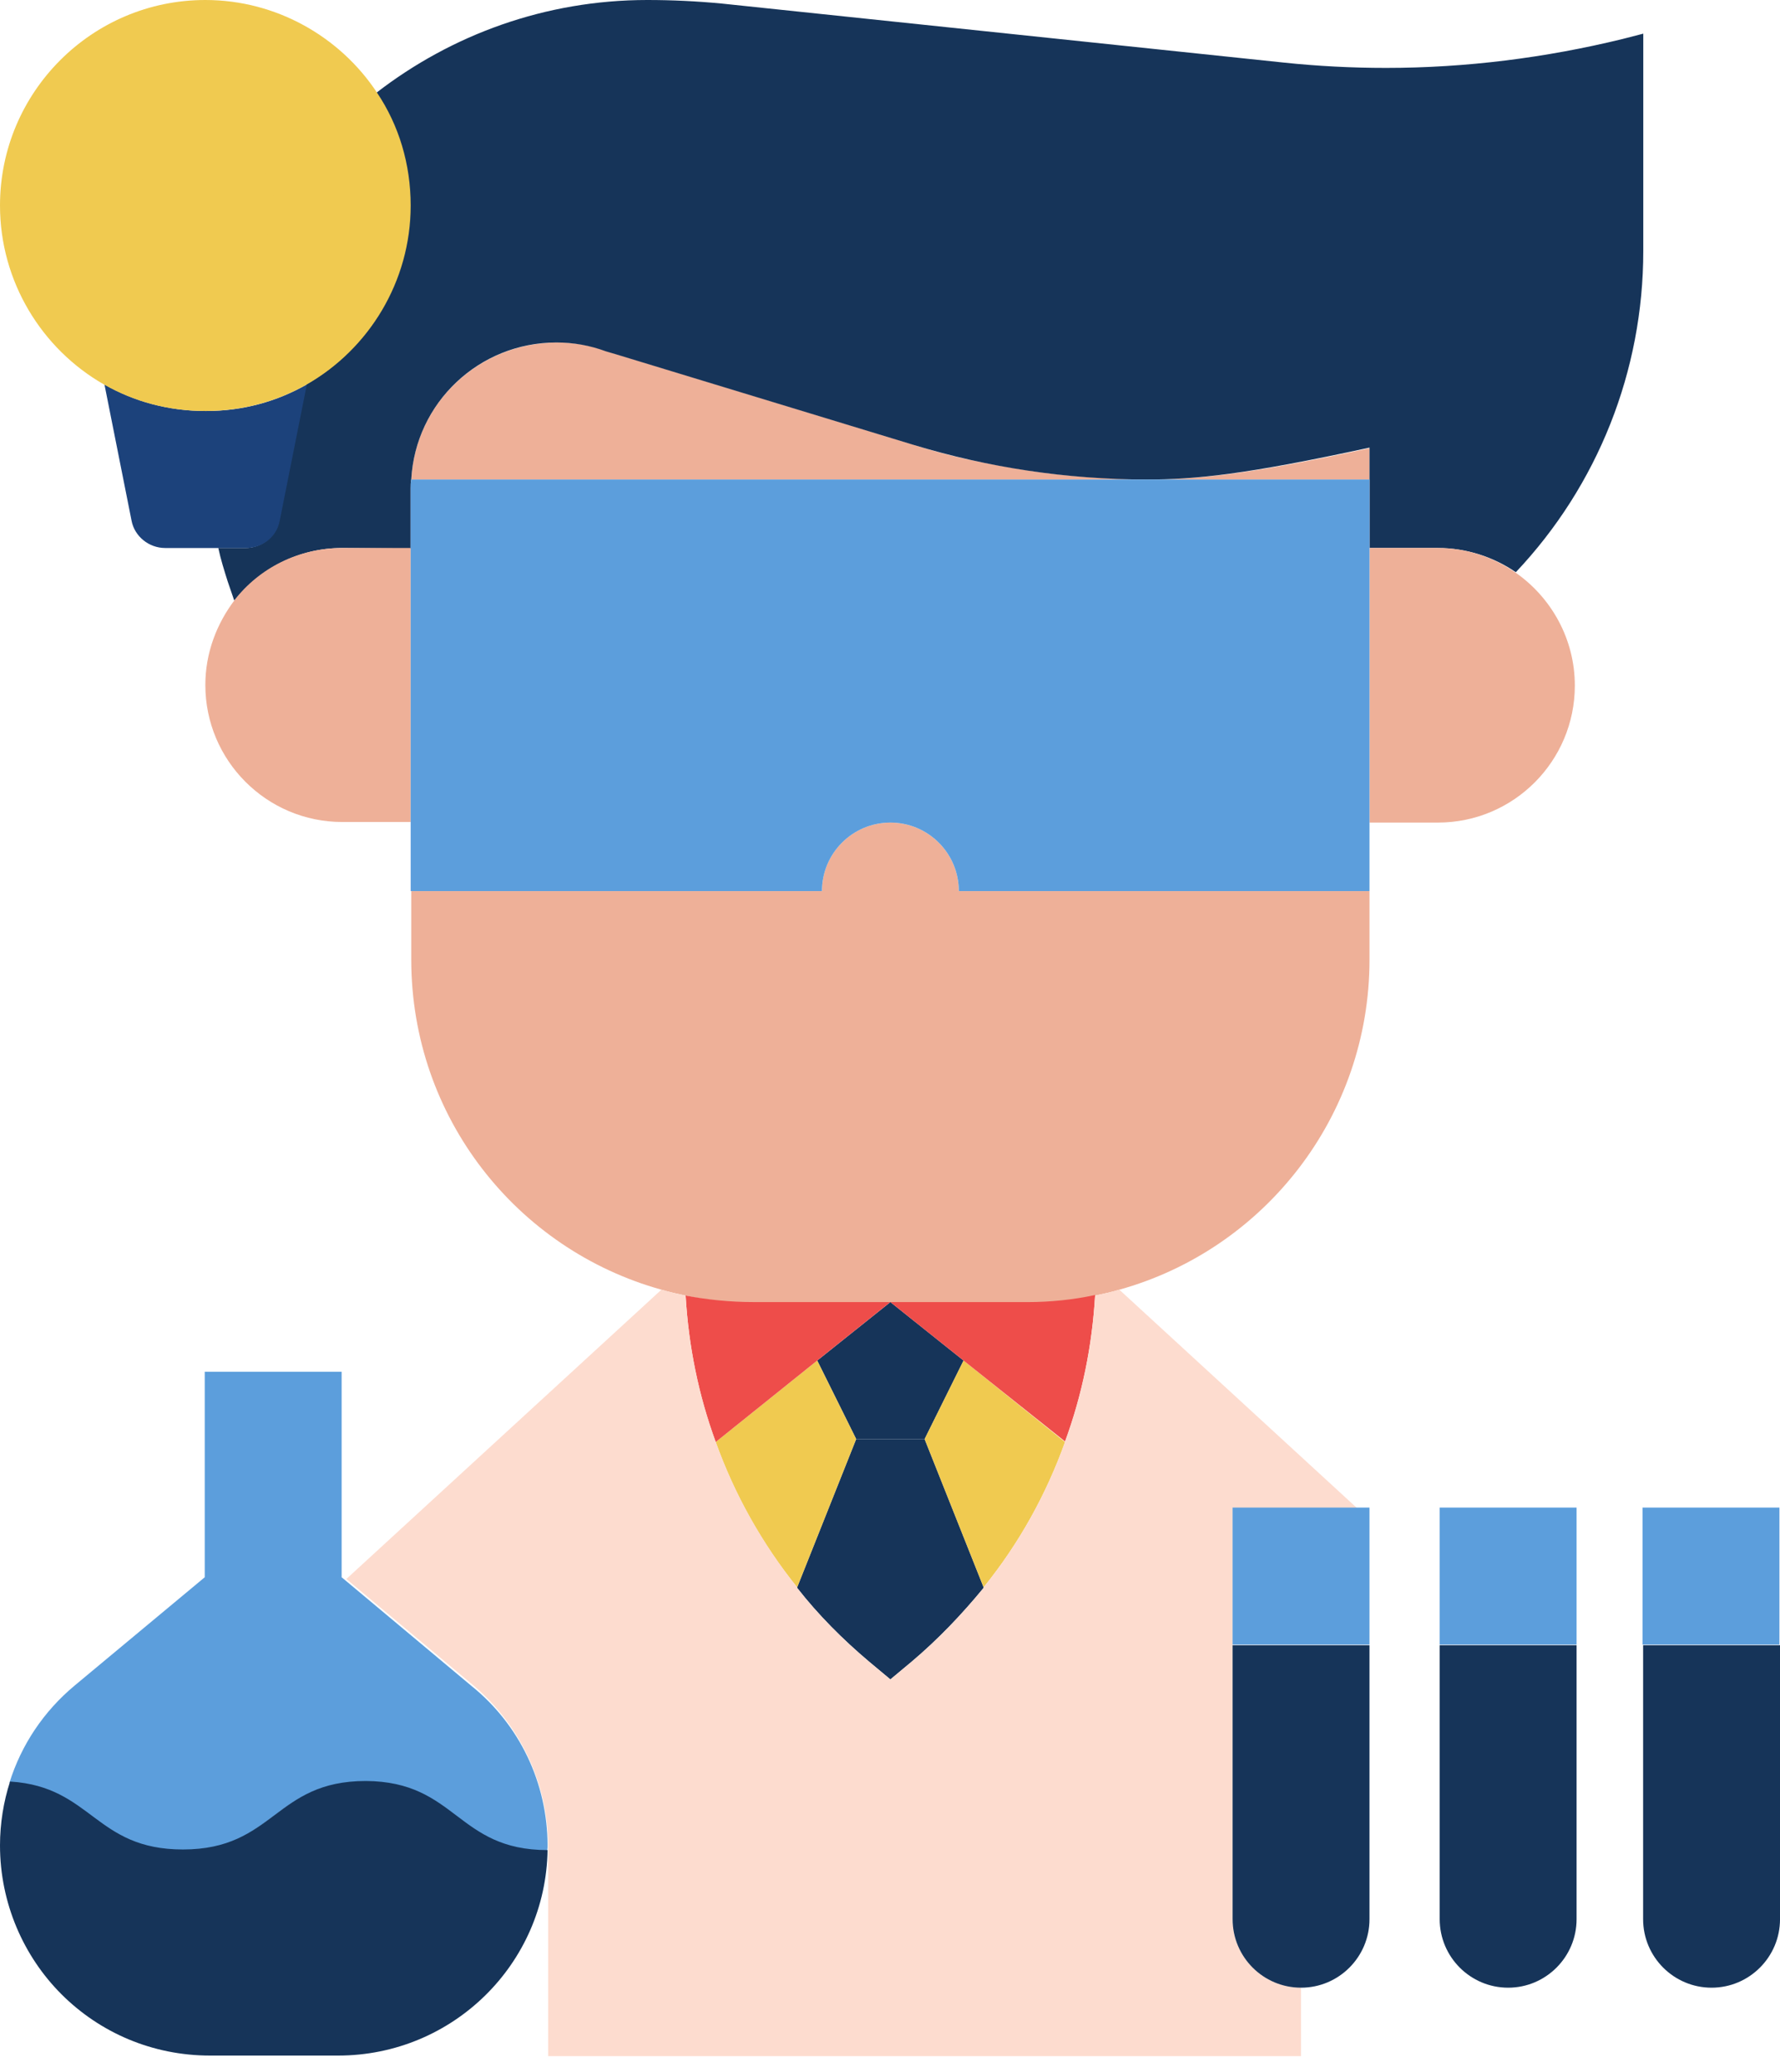 <svg width="110" height="128" viewBox="0 0 110 128" fill="none" xmlns="http://www.w3.org/2000/svg">
<path d="M69.828 29.584C67.567 29.547 65.343 29.365 63.118 29C62.9 28.964 62.717 28.927 62.498 28.891C61.587 28.745 60.675 28.562 59.8 28.38C58.67 28.125 57.539 27.833 56.446 27.468L38.141 21.887L37.521 21.704C36.536 21.34 35.516 21.157 34.458 21.157C29.608 21.157 25.67 24.878 25.415 29.62H69.828H70.849C70.52 29.62 70.156 29.62 69.828 29.584Z" fill="#EEB098"/>
<path d="M84.632 27.686C76.902 29.364 73.875 29.62 70.849 29.62H84.632V27.686Z" fill="#EEB098"/>
<path d="M21.149 33.852C18.45 33.852 16.044 35.129 14.476 37.099L14.075 35.931C13.856 35.238 13.637 34.545 13.491 33.852H15.168C16.189 33.852 17.065 33.122 17.247 32.174L18.924 23.747C22.753 21.559 25.342 17.4 25.342 12.694C25.342 10.104 24.576 7.733 23.264 5.727C27.894 2.152 33.692 0 40 0C41.532 0 43.063 0.073 44.595 0.219L79.344 3.867C81.423 4.086 83.538 4.195 85.653 4.195C90.575 4.195 95.498 3.575 100.275 2.408L101.551 2.079V15.503C101.551 22.908 98.743 29.985 93.675 35.348C92.289 34.399 90.612 33.852 88.862 33.852H84.632V29.62V27.687V27.651C76.901 29.329 73.875 29.62 70.848 29.62C65.962 29.62 61.076 28.891 56.409 27.468L38.068 21.887L37.448 21.705C36.463 21.34 35.442 21.157 34.385 21.157C29.608 21.157 25.67 24.878 25.415 29.62C25.378 29.803 25.378 29.949 25.378 30.168V33.888L21.149 33.852Z" fill="#163459"/>
<path d="M93.675 35.384C95.863 36.916 97.321 39.469 97.321 42.351C97.321 44.686 96.373 46.801 94.842 48.334C93.31 49.866 91.195 50.814 88.862 50.814H84.632V33.852H88.862C90.648 33.852 92.326 34.435 93.675 35.384Z" fill="#EEB098"/>
<path d="M84.632 55.046V59.277C84.632 68.981 78.105 77.188 69.171 79.669C68.697 79.815 68.187 79.924 67.676 80.034C66.327 80.326 64.942 80.471 63.483 80.471H55.023H46.564C45.142 80.471 43.72 80.326 42.371 80.034C41.86 79.924 41.35 79.815 40.876 79.669C31.942 77.188 25.415 69.017 25.415 59.277V55.046H50.794C50.794 53.879 51.268 52.821 52.033 52.055C52.799 51.289 53.857 50.815 55.023 50.815C56.19 50.815 57.248 51.289 58.014 52.055C58.779 52.821 59.253 53.879 59.253 55.046H84.632Z" fill="#EEB098"/>
<path d="M25.379 33.852V50.778H21.149C18.815 50.778 16.7 49.829 15.169 48.297C13.637 46.765 12.69 44.649 12.69 42.315C12.69 40.345 13.382 38.557 14.476 37.098C16.008 35.092 18.451 33.852 21.149 33.852H25.379Z" fill="#EEB098"/>
<path d="M84.632 55.046H59.254C59.254 53.878 58.78 52.82 58.014 52.054C57.248 51.288 56.191 50.814 55.024 50.814C53.857 50.814 52.8 51.288 52.034 52.054C51.268 52.82 50.794 53.878 50.794 55.046H25.379V50.814V33.852V30.167C25.379 29.985 25.379 29.802 25.415 29.62H70.849H84.632V33.852V50.778V55.046Z" fill="#5C9EDC"/>
<path d="M18.962 23.748L17.285 32.175C17.102 33.16 16.227 33.853 15.206 33.853H13.529H10.211C9.19 33.853 8.315 33.123 8.132 32.175L6.455 23.748C8.278 24.806 10.43 25.39 12.727 25.39C15.024 25.39 17.102 24.806 18.962 23.748Z" fill="#1C427B"/>
<path d="M12.689 25.389C10.392 25.389 8.277 24.805 6.418 23.747C2.589 21.559 0 17.4 0 12.694C0 5.691 5.688 0 12.689 0C17.101 0 21.04 2.298 23.3 5.727C24.649 7.733 25.379 10.141 25.379 12.694C25.379 17.4 22.79 21.559 18.961 23.747C17.101 24.805 14.986 25.389 12.689 25.389Z" fill="#F0CA50"/>
<path d="M12.69 16.926C15.026 16.926 16.919 15.031 16.919 12.694C16.919 10.357 15.026 8.463 12.69 8.463C10.354 8.463 8.46 10.357 8.46 12.694C8.46 15.031 10.354 16.926 12.69 16.926Z" fill="#F0CA50"/>
<path d="M57.139 88.898L60.785 98.055V98.091C59.436 99.733 57.977 101.265 56.337 102.651L55.024 103.745L53.711 102.651C52.07 101.265 50.575 99.769 49.263 98.091V98.055L52.909 88.898H57.139Z" fill="#163459"/>
<path d="M59.546 84.047L57.139 88.898H52.91L50.503 84.047L55.024 80.436L59.546 84.047Z" fill="#163459"/>
<path d="M57.139 88.898L59.545 84.047L65.817 89.081C64.65 92.328 62.973 95.355 60.785 98.055L57.139 88.898Z" fill="#F0CA50"/>
<path d="M44.23 89.081L50.502 84.047L52.909 88.898L49.262 98.055C47.075 95.355 45.397 92.328 44.23 89.081Z" fill="#F0CA50"/>
<path d="M59.545 84.047L55.023 80.436H63.483C64.905 80.436 66.327 80.29 67.676 79.998C67.494 83.135 66.874 86.163 65.817 89.045L59.545 84.047Z" fill="#EE4D4A"/>
<path d="M46.563 80.434H55.023L50.502 84.046L44.23 89.08C43.172 86.198 42.552 83.17 42.37 80.033C43.719 80.289 45.105 80.434 46.563 80.434Z" fill="#EE4D4A"/>
<path d="M76.172 118.554V101.628V93.165H83.865L69.171 79.668C68.697 79.814 68.186 79.923 67.676 80.033C67.493 83.17 66.873 86.198 65.816 89.079C64.649 92.326 62.972 95.354 60.784 98.053V98.09C59.435 99.731 57.976 101.263 56.335 102.649L55.023 103.744L53.71 102.649C52.069 101.263 50.574 99.768 49.261 98.09V98.053C47.11 95.354 45.396 92.326 44.23 89.079C43.172 86.198 42.552 83.17 42.37 80.033C41.859 79.923 41.349 79.814 40.875 79.668L21.403 97.542L29.206 104.072C32.16 106.553 33.874 110.2 33.874 114.031V114.322V127.017H55.023H80.401V122.785C78.068 122.785 76.172 120.852 76.172 118.554Z" fill="#FDDCCF"/>
<path d="M101.506 93.129H109.965V101.592H101.506V93.129Z" fill="#5C9EDC"/>
<path d="M88.97 93.129H97.429V101.592H88.97V93.129Z" fill="#5C9EDC"/>
<path d="M84.631 93.129V101.592H76.172V93.129H83.866H84.631Z" fill="#5C9EDC"/>
<path d="M33.838 114.031C33.838 114.104 33.838 114.214 33.801 114.323C28.186 114.287 28.186 110.092 22.534 110.092C16.882 110.092 16.882 114.323 11.23 114.323C5.797 114.323 5.615 110.42 0.583 110.128C1.312 107.794 2.698 105.714 4.63 104.109L12.652 97.434V84.739H21.112V97.434L21.331 97.616L29.134 104.146C32.124 106.553 33.838 110.165 33.838 114.031Z" fill="#5C9EDC"/>
<path d="M110.001 101.594V118.556C110.001 120.891 108.104 122.788 105.771 122.788C103.437 122.788 101.541 120.891 101.541 118.556V101.63H110.001V101.594Z" fill="#163459"/>
<path d="M97.429 101.594V118.556C97.429 120.891 95.533 122.788 93.2 122.788C90.866 122.788 88.97 120.891 88.97 118.556V101.63H97.429V101.594Z" fill="#163459"/>
<path d="M84.631 101.594V118.556C84.631 120.891 82.735 122.788 80.402 122.788C78.068 122.788 76.172 120.891 76.172 118.556V101.63H84.631V101.594Z" fill="#163459"/>
<path d="M33.838 114.287C33.729 121.327 27.968 126.981 20.894 126.981H12.981C9.408 126.981 6.162 125.558 3.792 123.187C1.459 120.853 0 117.57 0 113.995C0 112.645 0.219 111.295 0.62 110.055H0.656C5.688 110.383 5.871 114.25 11.304 114.25C16.956 114.25 16.956 110.019 22.607 110.019C28.223 110.055 28.223 114.287 33.838 114.287Z" fill="#163459"/>
</svg>

